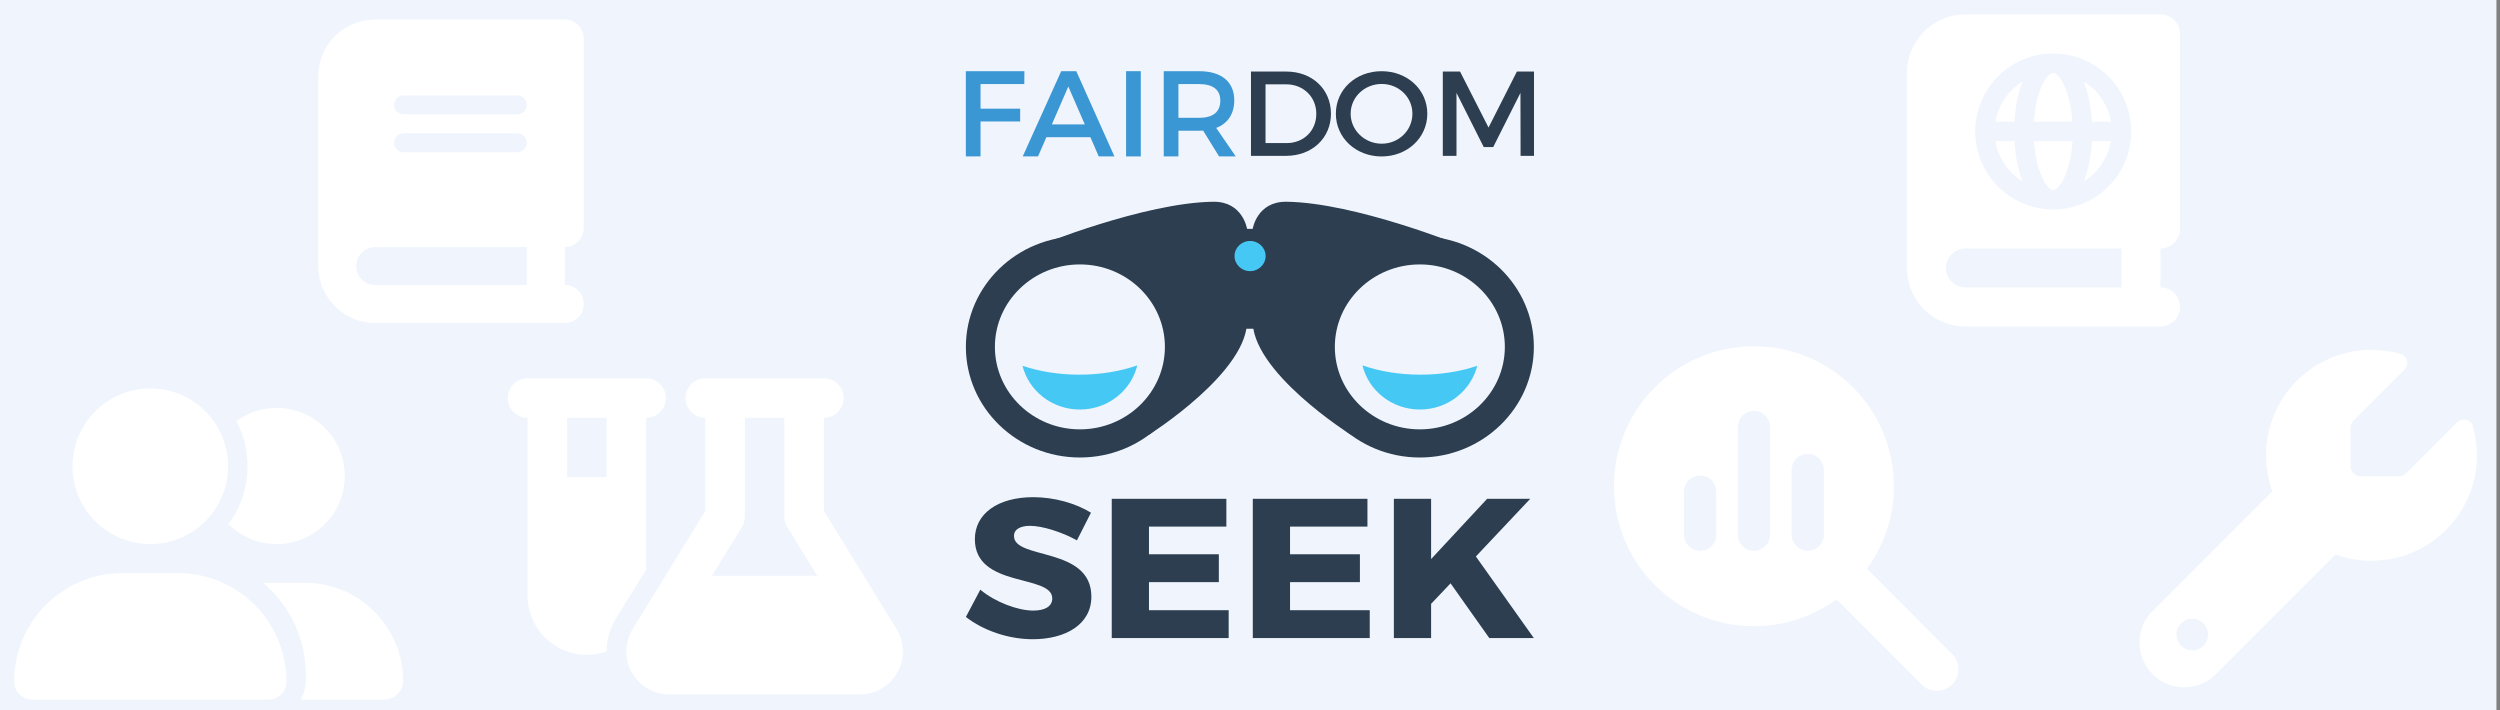 <?xml version="1.0" encoding="UTF-8" standalone="no"?>
<!-- Created with Inkscape (http://www.inkscape.org/) -->

<svg
   width="704"
   height="200"
   viewBox="0 0 704 200"
   version="1.1"
   id="svg1"
   xml:space="preserve"
   inkscape:version="1.3.2 (091e20e, 2023-11-25)"
   sodipodi:docname="banner.svg"
   xmlns:inkscape="http://www.inkscape.org/namespaces/inkscape"
   xmlns:sodipodi="http://sodipodi.sourceforge.net/DTD/sodipodi-0.dtd"
   xmlns="http://www.w3.org/2000/svg"
   xmlns:svg="http://www.w3.org/2000/svg"><rect x="0" y="0" width="704" height="200" fill="#808080" stroke="none"/><sodipodi:namedview
     id="namedview1"
     pagecolor="#ffffff"
     bordercolor="#000000"
     borderopacity="0.25"
     inkscape:showpageshadow="2"
     inkscape:pageopacity="0.0"
     inkscape:pagecheckerboard="0"
     inkscape:deskcolor="#d1d1d1"
     inkscape:document-units="px"
     inkscape:zoom="1"
     inkscape:cx="315.5"
     inkscape:cy="121.5"
     inkscape:window-width="1728"
     inkscape:window-height="874"
     inkscape:window-x="1920"
     inkscape:window-y="38"
     inkscape:window-maximized="0"
     inkscape:current-layer="layer1" /><defs
     id="defs1" /><g
     inkscape:label="Layer 1"
     inkscape:groupmode="layer"
     id="layer1"><rect
       style="fill:#f0f5fd;fill-opacity:1;stroke-width:3.884;stroke-linejoin:round;stroke-dasharray:31.074, 3.884;stroke:none"
       id="rect1"
       width="703"
       height="202"
       x="0"
       y="-2" /><path
       d="m 20.425,131.3 a 21.9,21.9 0 1 1 43.8,0 21.9,21.9 0 1 1 -43.8,0 z M 4,191.919 C 4,175.066 17.653,161.412 34.506,161.412 H 50.144 C 66.997,161.412 80.65,175.066 80.65,191.919 80.65,194.724 78.374,197 75.569,197 H 9.081 C 6.276,197 4,194.724 4,191.919 Z M 108.247,197 H 84.671 c 0.924,-1.608 1.471,-3.473 1.471,-5.475 v -1.369 c 0,-10.385 -4.637,-19.71 -11.942,-25.972 0.411,-0.017 0.804,-0.034 1.215,-0.034 h 10.505 c 15.227,0 27.58,12.353 27.58,27.597 0,2.909 -2.361,5.253 -5.253,5.253 z M 77.912,153.2 c -5.304,0 -10.095,-2.156 -13.568,-5.629 C 67.715,143.02 69.7,137.391 69.7,131.3 c 0,-4.585 -1.129,-8.914 -3.131,-12.712 3.182,-2.327 7.1,-3.713 11.344,-3.713 10.591,0 19.163,8.572 19.163,19.163 0,10.591 -8.572,19.163 -19.163,19.163 z"
       id="path1"
       style="fill:#ffffff;fill-opacity:1;stroke-width:0.171" /><path
       d="M 105.643,5.5 C 96.8,5.5 89.625,12.675 89.625,21.518 v 53.393 c 0,8.843 7.175,16.018 16.018,16.018 h 48.054 5.339 c 2.953,0 5.339,-2.386 5.339,-5.339 0,-2.953 -2.386,-5.339 -5.339,-5.339 V 69.571 c 2.953,0 5.339,-2.386 5.339,-5.339 V 10.839 C 164.375,7.886 161.989,5.5 159.036,5.5 h -5.339 z m 0,64.071 h 42.714 V 80.25 h -42.714 c -2.953,0 -5.339,-2.386 -5.339,-5.339 0,-2.953 2.386,-5.339 5.339,-5.339 z m 5.339,-40.045 c 0,-1.468 1.201,-2.67 2.67,-2.67 h 32.036 c 1.468,0 2.67,1.201 2.67,2.67 0,1.468 -1.201,2.67 -2.67,2.67 h -32.036 c -1.468,0 -2.67,-1.201 -2.67,-2.67 z m 2.67,8.009 h 32.036 c 1.468,0 2.67,1.201 2.67,2.67 0,1.468 -1.201,2.67 -2.67,2.67 h -32.036 c -1.468,0 -2.67,-1.201 -2.67,-2.67 0,-1.468 1.201,-2.67 2.67,-2.67 z"
       id="path1-5"
       style="fill:#ffffff;stroke-width:0.167" /><path
       d="m 382.562,230.5 c -3.422,0 -6.188,2.765 -6.188,6.188 v 37.125 h 18.562 v -6.188 c 0,-6.826 5.549,-12.375 12.375,-12.375 h 43.312 v -18.562 c 0,-3.422 -2.765,-6.188 -6.188,-6.188 z m 24.75,30.938 c -3.422,0 -6.188,2.765 -6.188,6.188 v 6.188 h 18.562 c 6.826,0 12.375,5.549 12.375,12.375 v 24.75 h 37.125 c 3.422,0 6.188,-2.765 6.188,-6.188 v -37.125 c 0,-3.422 -2.765,-6.188 -6.188,-6.188 z m 46.406,12.375 h 6.188 c 1.702,0 3.094,1.392 3.094,3.094 v 6.188 c 0,1.702 -1.392,3.094 -3.094,3.094 h -6.188 c -1.702,0 -3.094,-1.392 -3.094,-3.094 v -6.188 c 0,-1.702 1.392,-3.094 3.094,-3.094 z M 370.188,280 C 366.765,280 364,282.765 364,286.188 v 2.514 l 29.99,22.217 c 0.271,0.193 0.599,0.309 0.947,0.309 0.348,0 0.677,-0.116 0.947,-0.309 L 425.875,288.701 v -2.514 c 0,-3.422 -2.765,-6.188 -6.188,-6.188 z m 55.688,16.397 -26.297,19.491 c -1.334,0.986 -2.958,1.528 -4.641,1.528 -1.682,0 -3.287,-0.541 -4.641,-1.528 L 364,296.397 v 26.916 c 0,3.422 2.765,6.188 6.188,6.188 h 49.5 c 3.422,0 6.188,-2.765 6.188,-6.188 z"
       id="path1-54"
       style="fill:#ffffff;stroke-width:0.193" /><path
       d="m 173.42,174.217 c -1.704,2.781 -2.607,5.962 -2.607,9.23 -1.738,0.608 -3.616,0.956 -5.562,0.956 -9.213,0 -16.688,-7.475 -16.688,-16.688 v -50.062 c -3.077,0 -5.562,-2.486 -5.562,-5.562 0,-3.077 2.486,-5.562 5.562,-5.562 h 11.125 11.125 11.125 c 3.077,0 5.562,2.486 5.562,5.562 0,3.077 -2.486,5.562 -5.562,5.562 v 42.744 l -8.518,13.837 z M 159.688,117.653 v 16.688 h 11.125 v -16.688 z m 44.5,-11.125 h 22.25 H 232 c 3.077,0 5.562,2.486 5.562,5.562 0,3.077 -2.486,5.562 -5.562,5.562 v 26.231 l 20.46,33.253 c 1.165,1.895 1.79,4.085 1.79,6.327 0,6.658 -5.406,12.064 -12.064,12.064 h -53.748 c -6.658,0 -12.064,-5.406 -12.064,-12.064 0,-2.225 0.626,-4.415 1.79,-6.327 L 198.625,143.883 v -26.231 c -3.077,0 -5.562,-2.486 -5.562,-5.562 0,-3.077 2.486,-5.562 5.562,-5.562 z m 5.562,11.125 v 27.812 c 0,1.026 -0.278,2.034 -0.817,2.92 l -8.483,13.767 h 29.725 l -8.483,-13.767 c -0.539,-0.869 -0.817,-1.877 -0.817,-2.92 v -27.812 z"
       id="path1-55"
       style="fill:#ffffff;stroke-width:0.174" /><path
       d="m 533.31,136.921 c 0,8.695 -2.823,16.727 -7.578,23.244 l 23.983,24.002 c 2.368,2.368 2.368,6.214 0,8.582 -2.368,2.368 -6.214,2.368 -8.582,0 l -23.983,-24.002 c -6.517,4.774 -14.549,7.578 -23.244,7.578 -21.767,0 -39.403,-17.637 -39.403,-39.403 0,-21.767 17.637,-39.403 39.403,-39.403 21.767,0 39.403,17.637 39.403,39.403 z m -59.105,1.516 V 150.561 c 0,2.52 2.027,4.547 4.547,4.547 2.52,0 4.547,-2.027 4.547,-4.547 v -12.124 c 0,-2.52 -2.027,-4.547 -4.547,-4.547 -2.52,0 -4.547,2.027 -4.547,4.547 z m 15.155,-18.186 v 30.31 c 0,2.52 2.027,4.547 4.547,4.547 2.52,0 4.547,-2.027 4.547,-4.547 v -30.31 c 0,-2.52 -2.027,-4.547 -4.547,-4.547 -2.52,0 -4.547,2.027 -4.547,4.547 z m 15.155,12.124 V 150.561 c 0,2.52 2.027,4.547 4.547,4.547 2.52,0 4.547,-2.027 4.547,-4.547 v -18.186 c 0,-2.52 -2.027,-4.547 -4.547,-4.547 -2.52,0 -4.547,2.027 -4.547,4.547 z"
       id="path1-8"
       style="fill:#ffffff;stroke-width:0.189" /><path
       d="m 175.875,-174.472 c -6.832,0 -12.375,5.543 -12.375,12.375 v 12.375 h -12.375 c -2.269,0 -4.125,1.856 -4.125,4.125 0,2.269 1.856,4.125 4.125,4.125 h 12.375 53.625 c 2.269,0 4.125,1.856 4.125,4.125 0,2.269 -1.856,4.125 -4.125,4.125 H 163.5 159.375 c -2.269,0 -4.125,1.856 -4.125,4.125 0,2.269 1.856,4.125 4.125,4.125 h 4.125 45.375 c 2.269,0 4.125,1.856 4.125,4.125 0,2.269 -1.856,4.125 -4.125,4.125 H 163.5 151.125 c -2.269,0 -4.125,1.856 -4.125,4.125 0,2.269 1.856,4.125 4.125,4.125 h 12.375 37.125 c 2.269,0 4.125,1.856 4.125,4.125 0,2.269 -1.856,4.125 -4.125,4.125 H 163.5 v 33 c 0,13.664 11.086,24.75 24.75,24.75 13.664,0 24.75,-11.086 24.75,-24.75 h 33 c 0,13.664 11.086,24.75 24.75,24.75 13.664,0 24.75,-11.086 24.75,-24.75 h 8.25 c 4.563,0 8.25,-3.687 8.25,-8.25 0,-4.563 -3.687,-8.25 -8.25,-8.25 v -16.5 -8.25 -4.821 c 0,-4.383 -1.727,-8.585 -4.821,-11.679 L 279,-144.901 c -3.094,-3.094 -7.296,-4.821 -11.679,-4.821 H 254.25 v -12.375 c 0,-6.832 -5.543,-12.375 -12.375,-12.375 z m 111.375,61.179 v 4.821 h -33 v -24.75 h 13.071 z m -99,33.696 a 12.375,12.375 0 1 1 0,24.75 12.375,12.375 0 1 1 0,-24.75 z m 70.125,12.375 a 12.375,12.375 0 1 1 24.75,0 12.375,12.375 0 1 1 -24.75,0 z"
       id="path1-2"
       style="fill:#ffffff;stroke-width:0.258" /><path
       d="m 667.812,157.903 c 16.402,0 29.688,-13.285 29.688,-29.688 0,-2.839 -0.408,-5.585 -1.15,-8.201 -0.575,-2.004 -3.043,-2.449 -4.509,-0.983 l -14.25,14.25 c -0.557,0.557 -1.317,0.872 -2.097,0.872 h -10.65 c -1.633,0 -2.969,-1.336 -2.969,-2.969 v -10.65 c 0,-0.779 0.315,-1.54 0.872,-2.097 l 14.25,-14.25 c 1.466,-1.466 1.002,-3.934 -0.983,-4.509 -2.616,-0.742 -5.362,-1.15 -8.201,-1.15 -16.402,0 -29.688,13.285 -29.688,29.688 0,3.544 0.631,6.958 1.763,10.112 l -33.695,33.695 c -2.356,2.356 -3.692,5.566 -3.692,8.906 0,6.958 5.641,12.599 12.599,12.599 3.34,0 6.55,-1.336 8.906,-3.692 l 33.695,-33.695 c 3.154,1.15 6.568,1.763 10.112,1.763 z m -50.469,16.328 a 4.453,4.453 0 1 1 0,8.906 4.453,4.453 0 1 1 0,-8.906 z"
       id="path1-84"
       style="fill:#ffffff;stroke-width:0.186" /><path
       d="M 537,20.545 C 537,11.45 544.379,4.071 553.473,4.071 h 49.42 5.491 c 3.037,0 5.491,2.454 5.491,5.491 v 54.911 c 0,3.037 -2.454,5.491 -5.491,5.491 V 80.946 c 3.037,0 5.491,2.454 5.491,5.491 0,3.037 -2.454,5.491 -5.491,5.491 h -5.491 -49.42 C 544.379,91.929 537,84.55 537,75.455 Z m 10.982,54.911 c 0,3.037 2.454,5.491 5.491,5.491 h 43.929 V 69.964 h -43.929 c -3.037,0 -5.491,2.454 -5.491,5.491 z m 31.471,-22.685 c -0.635,0.635 -1.064,0.721 -1.27,0.721 -0.206,0 -0.635,-0.086 -1.27,-0.721 -0.652,-0.635 -1.373,-1.716 -2.025,-3.243 -1.064,-2.488 -1.853,-5.886 -2.093,-9.764 h 10.811 c -0.257,3.878 -1.03,7.276 -2.093,9.764 -0.652,1.527 -1.373,2.608 -2.025,3.243 z m 7.327,-1.699 c 1.253,-3.14 2.059,-7.053 2.299,-11.308 h 5.337 c -0.807,4.788 -3.672,8.872 -7.636,11.308 z m 0,-28.107 c 3.981,2.437 6.847,6.521 7.636,11.308 h -5.337 c -0.24,-4.238 -1.047,-8.151 -2.299,-11.308 z m 13.367,14.054 a 21.964,21.964 0 1 0 -43.929,0 21.964,21.964 0 1 0 43.929,0 z m -38.214,2.746 h 5.337 c 0.24,4.238 1.047,8.151 2.299,11.308 -3.981,-2.437 -6.847,-6.521 -7.636,-11.308 z m 5.337,-5.491 h -5.337 c 0.807,-4.788 3.672,-8.872 7.636,-11.308 -1.253,3.14 -2.059,7.053 -2.299,11.308 z m 9.627,-13.007 c 0.635,-0.635 1.064,-0.721 1.27,-0.721 0.206,0 0.635,0.086 1.27,0.721 0.652,0.635 1.373,1.716 2.025,3.243 1.064,2.488 1.853,5.886 2.093,9.764 h -10.811 c 0.257,-3.878 1.03,-7.276 2.093,-9.764 0.652,-1.527 1.373,-2.608 2.025,-3.243 z"
       id="path1-87"
       style="fill:#ffffff;fill-opacity:1;stroke-width:0.172" /><g
       id="g1"
       transform="matrix(1.6,0,0,1.6,248,-4)"><g
         id="g88"
         transform="matrix(1.005,0,0,0.975,-0.348,18.743)">
	<g
   id="g70">
		<path
   style="fill:#2c3e50"
   d="m 94.766,65.926 c -11.01,0 -19.968,-8.958 -19.968,-19.968 0,-11.01 8.958,-19.968 19.968,-19.968 11.01,0 19.968,8.958 19.968,19.968 0,11.01 -8.957,19.968 -19.968,19.968 z m 0,-34.853 c -8.208,0 -14.886,6.677 -14.886,14.886 0,8.209 6.677,14.886 14.886,14.886 8.209,0 14.886,-6.677 14.886,-14.886 0,-8.209 -6.677,-14.886 -14.886,-14.886 z"
   id="path68"
   inkscape:connector-curvature="0" />
	</g>
	<path
   style="fill:#2c3e50"
   d="m 102.178,27.745 c 0,0 -18.665,-7.835 -30.777,-7.987 -5.166,-0.065 -5.91,4.901 -5.91,4.901 0,0 0.324,11.765 0.018,16.156 -0.658,9.44 17.246,21.058 17.246,21.058 0,0 -6.535,-18.698 -2.905,-24.929 4.078,-7.002 22.328,-9.199 22.328,-9.199 z"
   id="path72"
   inkscape:connector-curvature="0" />
	<path
   style="fill:#46c8f5"
   d="m 94.867,50.972 c 3.662,0 7.075,-0.591 9.954,-1.607 -1.101,4.532 -5.174,7.901 -10.044,7.901 -4.896,0 -8.988,-3.404 -10.063,-7.972 2.919,1.059 6.405,1.678 10.153,1.678 z"
   id="path74"
   inkscape:connector-curvature="0" />
	<path
   style="fill:#2c3e50"
   d="m 68.757,42.68 h -6.532 c -0.55,0 -1,-0.45 -1,-1 V 25.659 c 0,-0.55 0.45,-1 1,-1 h 6.532 c 0.55,0 1,0.45 1,1 V 41.68 c 0,0.55 -0.45,1 -1,1 z"
   id="path76"
   inkscape:connector-curvature="0" />
	<g
   id="g80">
		<path
   style="fill:#2c3e50"
   d="m 35.234,65.926 c -11.01,0 -19.968,-8.958 -19.968,-19.968 0,-11.01 8.957,-19.968 19.968,-19.968 11.011,0 19.968,8.958 19.968,19.968 0,11.01 -8.958,19.968 -19.968,19.968 z m 0,-34.853 c -8.208,0 -14.886,6.677 -14.886,14.886 0,8.209 6.677,14.886 14.886,14.886 8.209,0 14.886,-6.677 14.886,-14.886 0,-8.209 -6.678,-14.886 -14.886,-14.886 z"
   id="path78"
   inkscape:connector-curvature="0" />
	</g>
	<path
   style="fill:#2c3e50"
   d="m 27.823,27.745 c 0,0 18.665,-7.835 30.777,-7.987 5.166,-0.065 5.91,4.901 5.91,4.901 0,0 -0.324,11.765 -0.018,16.156 0.658,9.44 -17.246,21.058 -17.246,21.058 0,0 6.535,-18.698 2.905,-24.929 -4.078,-7.002 -22.328,-9.199 -22.328,-9.199 z"
   id="path82"
   inkscape:connector-curvature="0" />
	<path
   style="fill:#46c8f5"
   d="m 35.134,50.972 c -3.662,0 -7.075,-0.591 -9.954,-1.607 1.101,4.532 5.174,7.901 10.044,7.901 4.896,0 8.988,-3.404 10.063,-7.972 -2.92,1.059 -6.406,1.678 -10.153,1.678 z"
   id="path84"
   inkscape:connector-curvature="0" />
	<circle
   style="fill:#46c8f5"
   cx="65.037"
   cy="29.561"
   r="2.723"
   id="circle86" />
</g><g
         id="g98"
         transform="matrix(1.023,0,0,0.973,-1.522,11.895)">
	<path
   style="fill:#2c3e50"
   d="m 37.664,83.084 -2.412,5.002 c -2.662,-1.547 -6.01,-2.627 -8.061,-2.627 -1.656,0 -2.771,0.611 -2.771,1.834 0,4.355 13.316,1.872 13.316,10.977 0,5.039 -4.463,7.701 -10.076,7.701 -4.211,0 -8.53,-1.582 -11.516,-4.031 l 2.482,-4.93 c 2.592,2.268 6.479,3.779 9.106,3.779 2.015,0 3.275,-0.755 3.275,-2.195 0,-4.463 -13.316,-1.799 -13.316,-10.725 0,-4.642 3.994,-7.593 10.041,-7.593 3.633,0.001 7.34,1.116 9.932,2.808 z"
   id="path90"
   inkscape:connector-curvature="0" />
	<path
   style="fill:#2c3e50"
   d="m 47.646,85.603 v 5.002 h 12.019 v 5.039 H 47.646 v 5.074 h 13.711 v 5.039 H 41.239 V 80.564 h 19.723 v 5.039 z"
   id="path92"
   inkscape:connector-curvature="0" />
	<path
   style="fill:#2c3e50"
   d="m 71.916,85.603 v 5.002 h 12.019 v 5.039 H 71.916 v 5.074 h 13.711 v 5.039 H 65.508 V 80.564 h 19.723 v 5.039 z"
   id="path94"
   inkscape:connector-curvature="0" />
	<path
   style="fill:#2c3e50"
   d="m 99.531,95.859 -3.346,3.707 v 6.19 H 89.778 V 80.564 h 6.407 V 91.47 l 9.645,-10.905 h 7.414 l -9.358,10.436 9.971,14.756 h -7.666 z"
   id="path96"
   inkscape:connector-curvature="0" />
</g><g
         id="g363"
         transform="matrix(1.048,0,0,1.024,-2.818,-56.926)"><g
           id="g306"
           transform="matrix(0.952,0,0,0.952,-25.977,53.455)"><path
             id="path290"
             d="m 47.728,19.991 v 4.442 h 6.991 v 2.308 H 47.728 V 33.05 H 45.134 V 17.66 H 55.467 l -0.021,2.33 h -7.718 z"
             style="fill:#3b97d3;stroke-width:1.179"
             inkscape:connector-curvature="0" /><path
             id="path292"
             d="M 59.343,29.576 57.87,33.05 H 55.166 L 61.958,17.66 H 64.619 L 71.347,33.05 h -2.77 l -1.473,-3.474 z m 3.87,-9.146 -2.902,6.837 h 5.804 z"
             style="fill:#3b97d3;stroke-width:1.179"
             inkscape:connector-curvature="0" /><path
             id="path294"
             d="M 73.401,33.05 V 17.66 h 2.595 V 33.05 Z"
             style="fill:#3b97d3;stroke-width:1.179"
             inkscape:connector-curvature="0" /><path
             id="path296"
             d="m 86.992,28.389 c -0.22,0.021 -0.462,0.021 -0.704,0.021 H 82.638 V 33.05 H 80.043 V 17.66 h 6.244 c 3.935,0 6.199,1.913 6.199,5.255 0,2.462 -1.143,4.199 -3.187,4.99 L 92.751,33.05 h -2.946 z m -0.704,-2.308 c 2.374,0 3.737,-1.011 3.737,-3.1 0,-2.022 -1.363,-2.989 -3.737,-2.989 h -3.651 v 6.09 z"
             style="fill:#3b97d3;stroke-width:1.179"
             inkscape:connector-curvature="0" /><g
             transform="matrix(1.179,0,0,1.179,-18.911,1.164)"
             style="fill:#2c3e50"
             id="g304"><path
               id="path298"
               d="m 102.277,14.05 c 3.873,0 6.675,2.71 6.675,6.454 0,3.725 -2.821,6.454 -6.731,6.454 H 96.984 V 14.05 Z m -3.116,10.954 h 3.171 c 2.508,0 4.426,-1.863 4.426,-4.482 0,-2.636 -1.973,-4.518 -4.518,-4.518 h -3.079 z"
               style="fill:#2c3e50"
               inkscape:connector-curvature="0" /><path
               id="path300"
               d="m 123.368,20.504 c 0,3.688 -2.986,6.546 -6.841,6.546 -3.854,0 -6.841,-2.858 -6.841,-6.546 0,-3.707 2.987,-6.51 6.841,-6.51 3.855,0 6.841,2.822 6.841,6.51 z m -11.469,0 c 0,2.563 2.121,4.592 4.648,4.592 2.527,0 4.592,-2.028 4.592,-4.592 0,-2.564 -2.065,-4.555 -4.592,-4.555 -2.546,10e-4 -4.648,1.992 -4.648,4.555 z"
               style="fill:#2c3e50"
               inkscape:connector-curvature="0" /><path
               id="path302"
               d="m 137.323,26.958 -0.018,-9.644 -4.076,8.298 h -1.42 l -4.075,-8.298 v 9.644 h -2.047 V 14.05 h 2.581 l 4.261,8.574 4.241,-8.574 h 2.563 v 12.908 z"
               style="fill:#2c3e50"
               inkscape:connector-curvature="0" /></g></g></g></g></g></svg>
